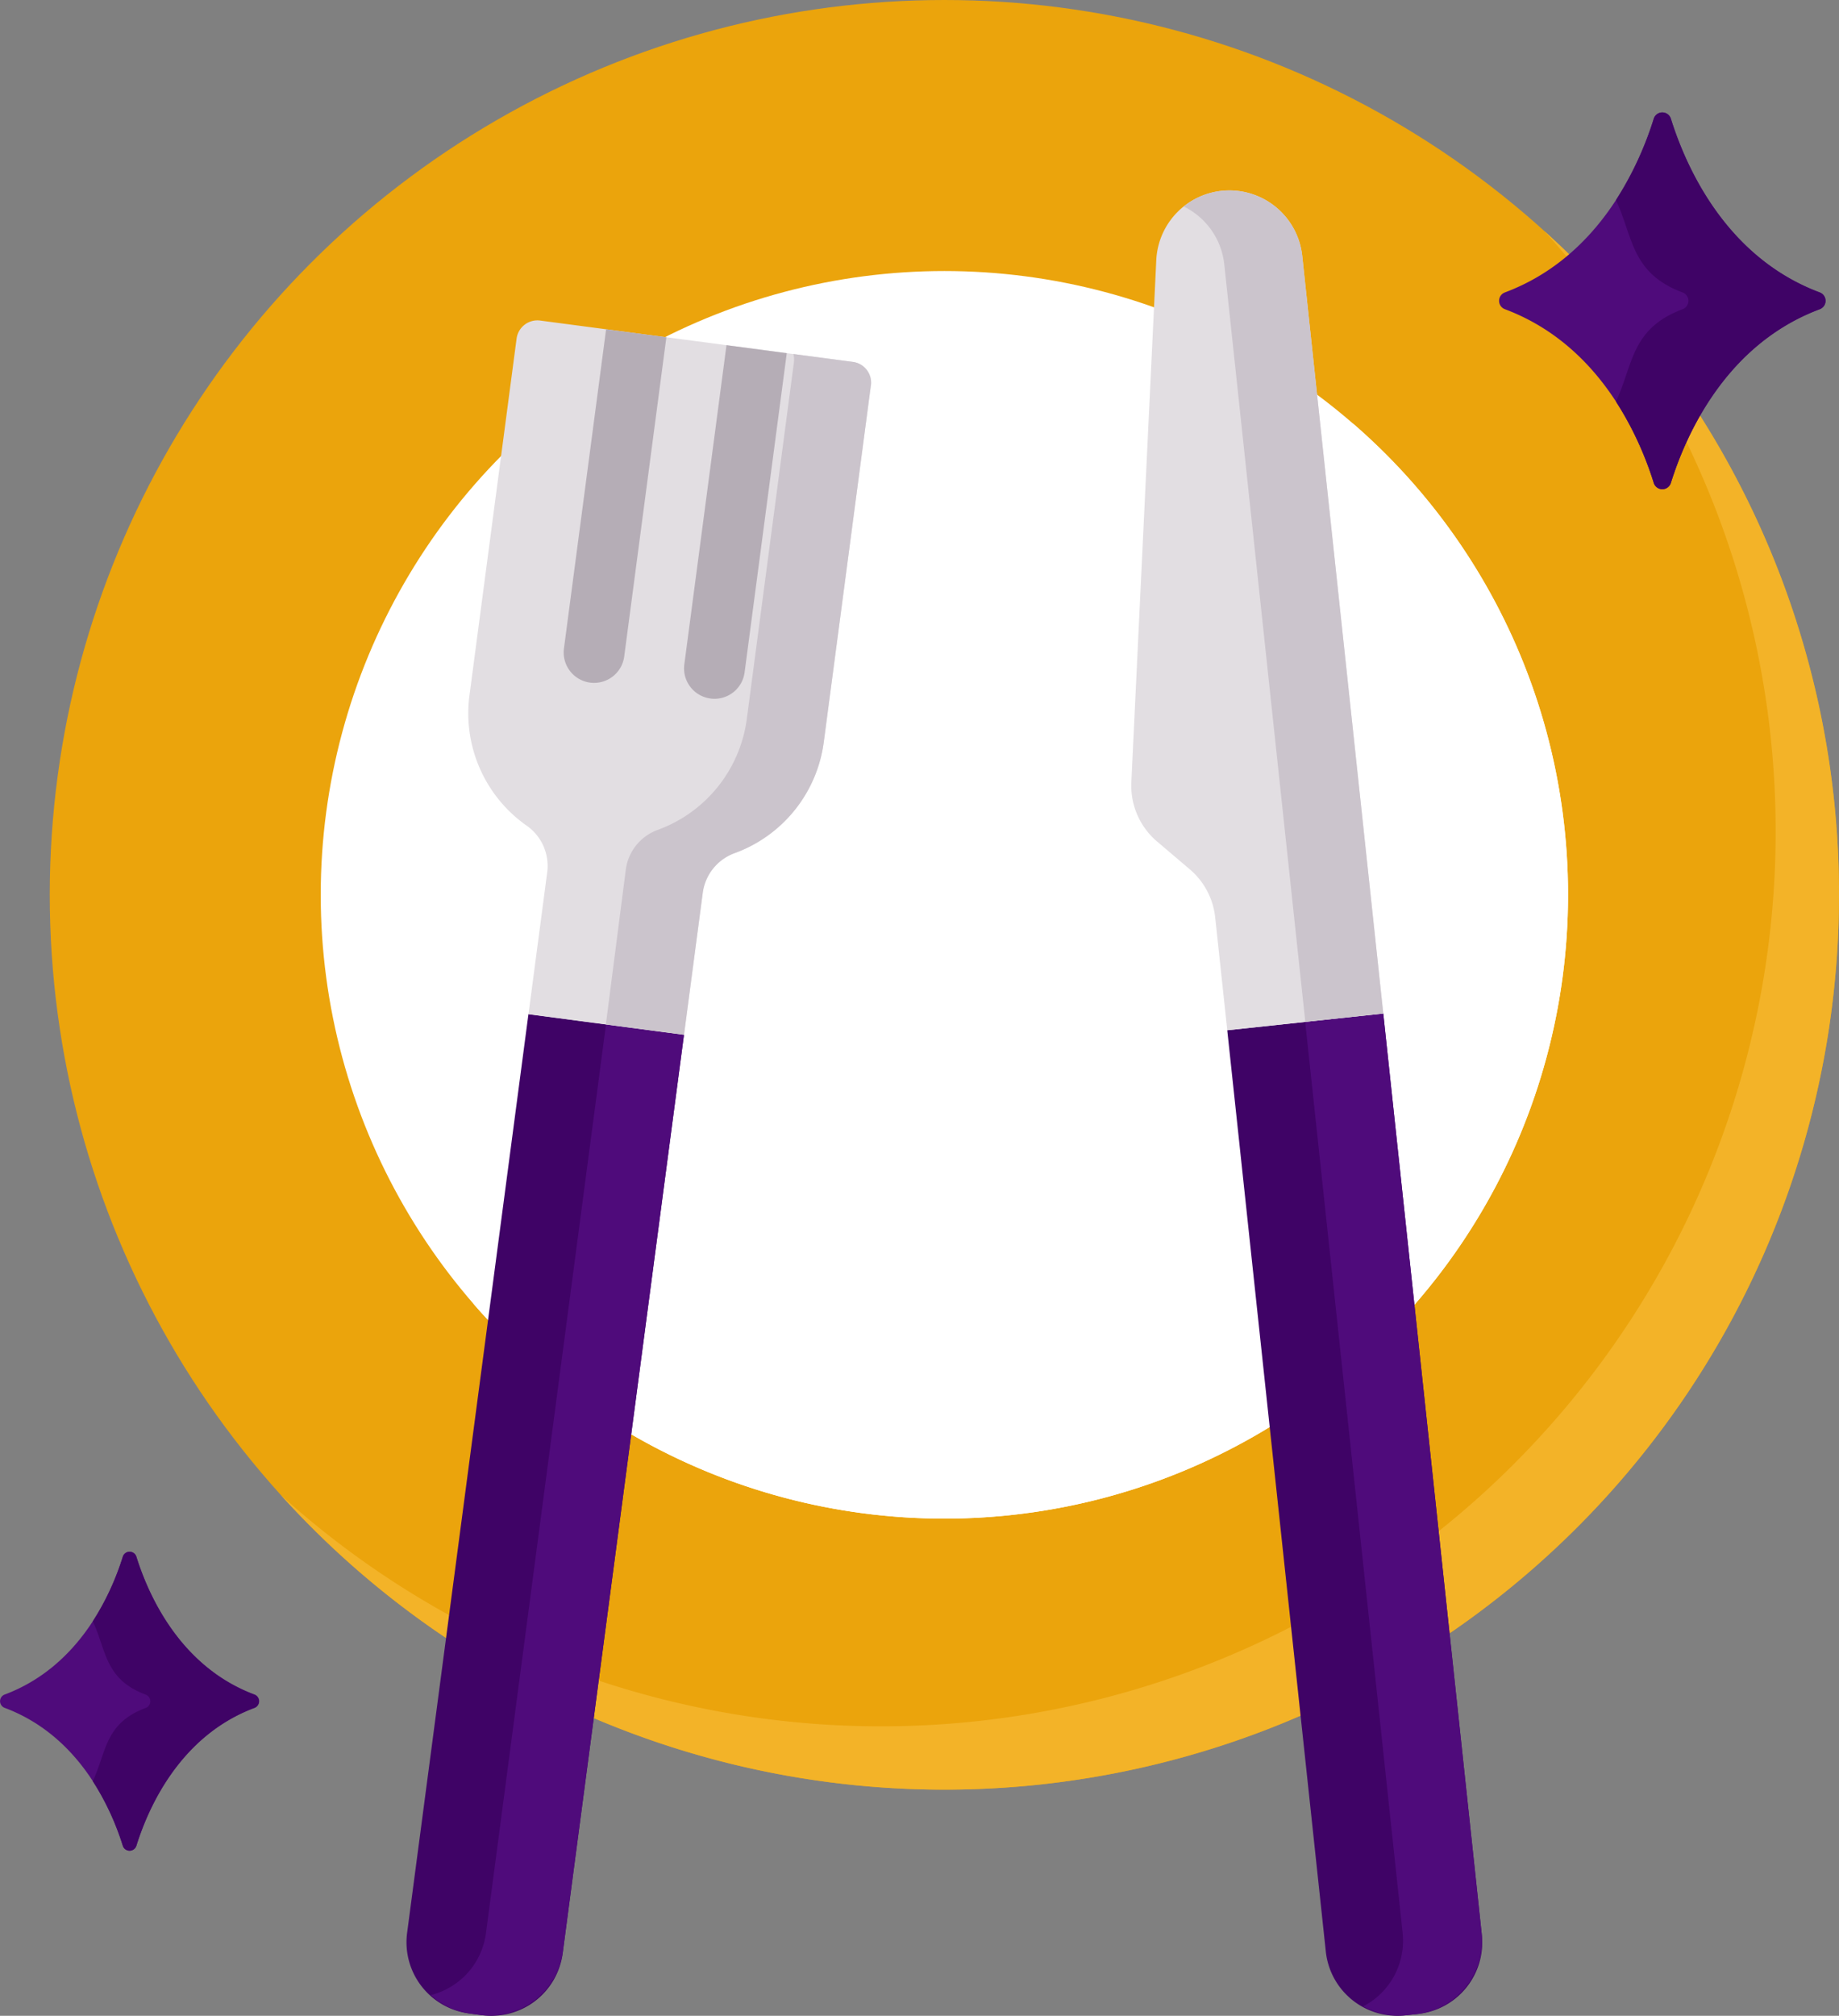 <svg xmlns="http://www.w3.org/2000/svg" width="91.249" height="100" viewBox="0 0 91.249 100">
  <rect x="0" y="0" width="91.249" height="100" fill="#808080" stroke="none"/>
  <g id="eat" transform="translate(-22.405)">
    <g id="Group_3774" data-name="Group 3774" transform="translate(24.874 0)">
      <circle id="Ellipse_10" data-name="Ellipse 10" cx="44.39" cy="44.39" r="44.39" transform="translate(0 0)" fill="#eba40c"/>
      <path id="Path_491" data-name="Path 491" d="M171.079,91.6a44.391,44.391,0,0,1-77.313,29.775,44.39,44.39,0,0,0,62.689-62.709A44.281,44.281,0,0,1,171.079,91.6Z" transform="translate(-82.299 -47.208)" fill="#f3b328"/>
      <circle id="Ellipse_11" data-name="Ellipse 11" cx="30.945" cy="30.945" r="30.945" transform="translate(13.445 13.445)" fill="#fff"/>
      <path id="Path_492" data-name="Path 492" d="M196.878,130.884a30.945,30.945,0,0,1-54.345,20.249,30.945,30.945,0,0,0,43.649-43.65A30.869,30.869,0,0,1,196.878,130.884Z" transform="translate(-121.543 -86.494)" fill="#fff"/>
    </g>
    <g id="Group_3778" data-name="Group 3778" transform="translate(42.575 15.893)">
      <path id="Path_493" data-name="Path 493" d="M129.44,307.289l-.659-.087a3.56,3.56,0,0,1-3.063-4l6.02-45.574,7.718,1.019-6.02,45.574A3.56,3.56,0,0,1,129.44,307.289Z" transform="translate(-125.687 -223.214)" fill="#3f0366"/>
      <path id="Path_494" data-name="Path 494" d="M144.432,260.75l-6.007,45.472a3.663,3.663,0,0,1-4.112,3.151l-.454-.06a3.636,3.636,0,0,1-1.987-.924,3.658,3.658,0,0,0,2.735-3.071l5.955-45.078Z" transform="translate(-130.664 -225.311)" fill="#4f0b7b"/>
      <path id="Path_495" data-name="Path 495" d="M152.729,82.418l-7.756-1.025a1.042,1.042,0,0,0-1.17.9l-2.329,17.628a6.809,6.809,0,0,0,2.827,6.527,2.439,2.439,0,0,1,1.019,2.337l-.927,7.021,7.718,1.019.927-7.021a2.439,2.439,0,0,1,1.591-1.992,6.809,6.809,0,0,0,4.425-5.569l2.329-17.628a1.042,1.042,0,0,0-.9-1.17Z" transform="translate(-138.341 -81.384)" fill="#e2dee2"/>
      <path id="Path_496" data-name="Path 496" d="M189.487,91.489l-2.329,17.629a6.808,6.808,0,0,1-4.425,5.569,2.432,2.432,0,0,0-1.59,1.992l-.928,7.022-3.877-.512.987-7.661a2.432,2.432,0,0,1,1.59-1.992,6.811,6.811,0,0,0,4.425-5.569l2.329-17.629a1.024,1.024,0,0,0-.028-.408l2.95.39a1.042,1.042,0,0,1,.9,1.169Z" transform="translate(-166.446 -88.261)" fill="#cbc4cc"/>
      <g id="Group_3777" data-name="Group 3777" transform="translate(7.801 0.441)">
        <g id="Group_3775" data-name="Group 3775">
          <path id="Path_497" data-name="Path 497" d="M170.726,84.037l-2.092,15.836a1.507,1.507,0,0,1-1.491,1.31,1.66,1.66,0,0,1-.2-.012,1.51,1.51,0,0,1-1.3-1.692l2.092-15.836v0Z" transform="translate(-165.632 -83.641)" fill="#b5adb6"/>
        </g>
        <g id="Group_3776" data-name="Group 3776" transform="translate(5.973 0.79)">
          <path id="Path_498" data-name="Path 498" d="M201.31,88.082l-2.092,15.836a1.508,1.508,0,0,1-1.491,1.31,1.338,1.338,0,0,1-.2-.014,1.508,1.508,0,0,1-1.3-1.692l2.092-15.836Z" transform="translate(-196.216 -87.686)" fill="#b5adb6"/>
        </g>
      </g>
    </g>
    <g id="Group_3779" data-name="Group 3779" transform="translate(78.537 9.448)">
      <path id="Path_499" data-name="Path 499" d="M343.7,307.088l-.661.071A3.56,3.56,0,0,1,339.12,304l-4.891-45.709,7.74-.828,4.891,45.709A3.56,3.56,0,0,1,343.7,307.088Z" transform="translate(-329.466 -216.63)" fill="#3f0366"/>
      <path id="Path_500" data-name="Path 500" d="M359.528,307.1l-.454.048a3.657,3.657,0,0,1-2.166-.438,3.666,3.666,0,0,0,1.955-3.642l-4.835-45.193,3.875-.414,4.879,45.607A3.663,3.663,0,0,1,359.528,307.1Z" transform="translate(-345.398 -216.629)" fill="#4f0b7b"/>
      <path id="Path_501" data-name="Path 501" d="M322.341,89.211l-7.74.828-.6-5.6a3.634,3.634,0,0,0-1.26-2.382l-1.623-1.379a3.633,3.633,0,0,1-1.277-2.942l1.237-25.9a3.633,3.633,0,0,1,7.241-.213Z" transform="translate(-309.837 -48.38)" fill="#e2dee2"/>
      <path id="Path_502" data-name="Path 502" d="M333.068,89.215l-3.869.414-4.021-37.576a3.628,3.628,0,0,0-2.012-2.874,3.608,3.608,0,0,1,1.881-.774,3.638,3.638,0,0,1,4,3.225Z" transform="translate(-320.563 -48.384)" fill="#cbc4cc"/>
    </g>
    <g id="Group_3781" data-name="Group 3781" transform="translate(22.405 5.578)">
      <path id="Path_503" data-name="Path 503" d="M410.963,28.875c-.766,2.444-2.755,6.887-7.393,8.621a.444.444,0,0,0,0,.828c4.638,1.734,6.627,6.177,7.393,8.621a.444.444,0,0,0,.847,0c.766-2.444,2.755-6.887,7.393-8.621a.444.444,0,0,0,0-.828c-4.638-1.734-6.627-6.177-7.393-8.621A.444.444,0,0,0,410.963,28.875Z" transform="translate(-328.904 -28.565)" fill="#4f0b7b"/>
      <path id="Path_504" data-name="Path 504" d="M443.106,38.324c-4.638,1.734-6.627,6.176-7.392,8.621a.445.445,0,0,1-.848,0,16.66,16.66,0,0,0-1.876-4.038c.857-1.825.738-3.621,3.311-4.582a.444.444,0,0,0,0-.828c-2.573-.963-2.455-2.759-3.311-4.584a16.652,16.652,0,0,0,1.876-4.037.445.445,0,0,1,.848,0c.765,2.443,2.754,6.885,7.392,8.621A.444.444,0,0,1,443.106,38.324Z" transform="translate(-352.808 -28.565)" fill="#3f0366"/>
      <g id="Group_3780" data-name="Group 3780" transform="translate(0 71.398)">
        <path id="Path_505" data-name="Path 505" d="M28.5,394.413c-.608,1.94-2.186,5.465-5.867,6.842a.352.352,0,0,0,0,.657c3.681,1.376,5.259,4.9,5.867,6.842a.352.352,0,0,0,.672,0c.608-1.94,2.186-5.465,5.867-6.842a.352.352,0,0,0,0-.657c-3.681-1.376-5.259-4.9-5.867-6.842a.352.352,0,0,0-.672,0Z" transform="translate(-22.405 -394.167)" fill="#4f0b7b"/>
        <path id="Path_506" data-name="Path 506" d="M54.006,401.912c-3.681,1.376-5.259,4.9-5.866,6.841a.353.353,0,0,1-.673,0,13.218,13.218,0,0,0-1.488-3.2c.68-1.448.586-2.874,2.628-3.637a.352.352,0,0,0,0-.657c-2.042-.764-1.948-2.19-2.628-3.638a13.212,13.212,0,0,0,1.488-3.2.353.353,0,0,1,.673,0c.607,1.939,2.186,5.464,5.866,6.841A.353.353,0,0,1,54.006,401.912Z" transform="translate(-41.374 -394.167)" fill="#3f0366"/>
      </g>
    </g>
  </g>
</svg>
